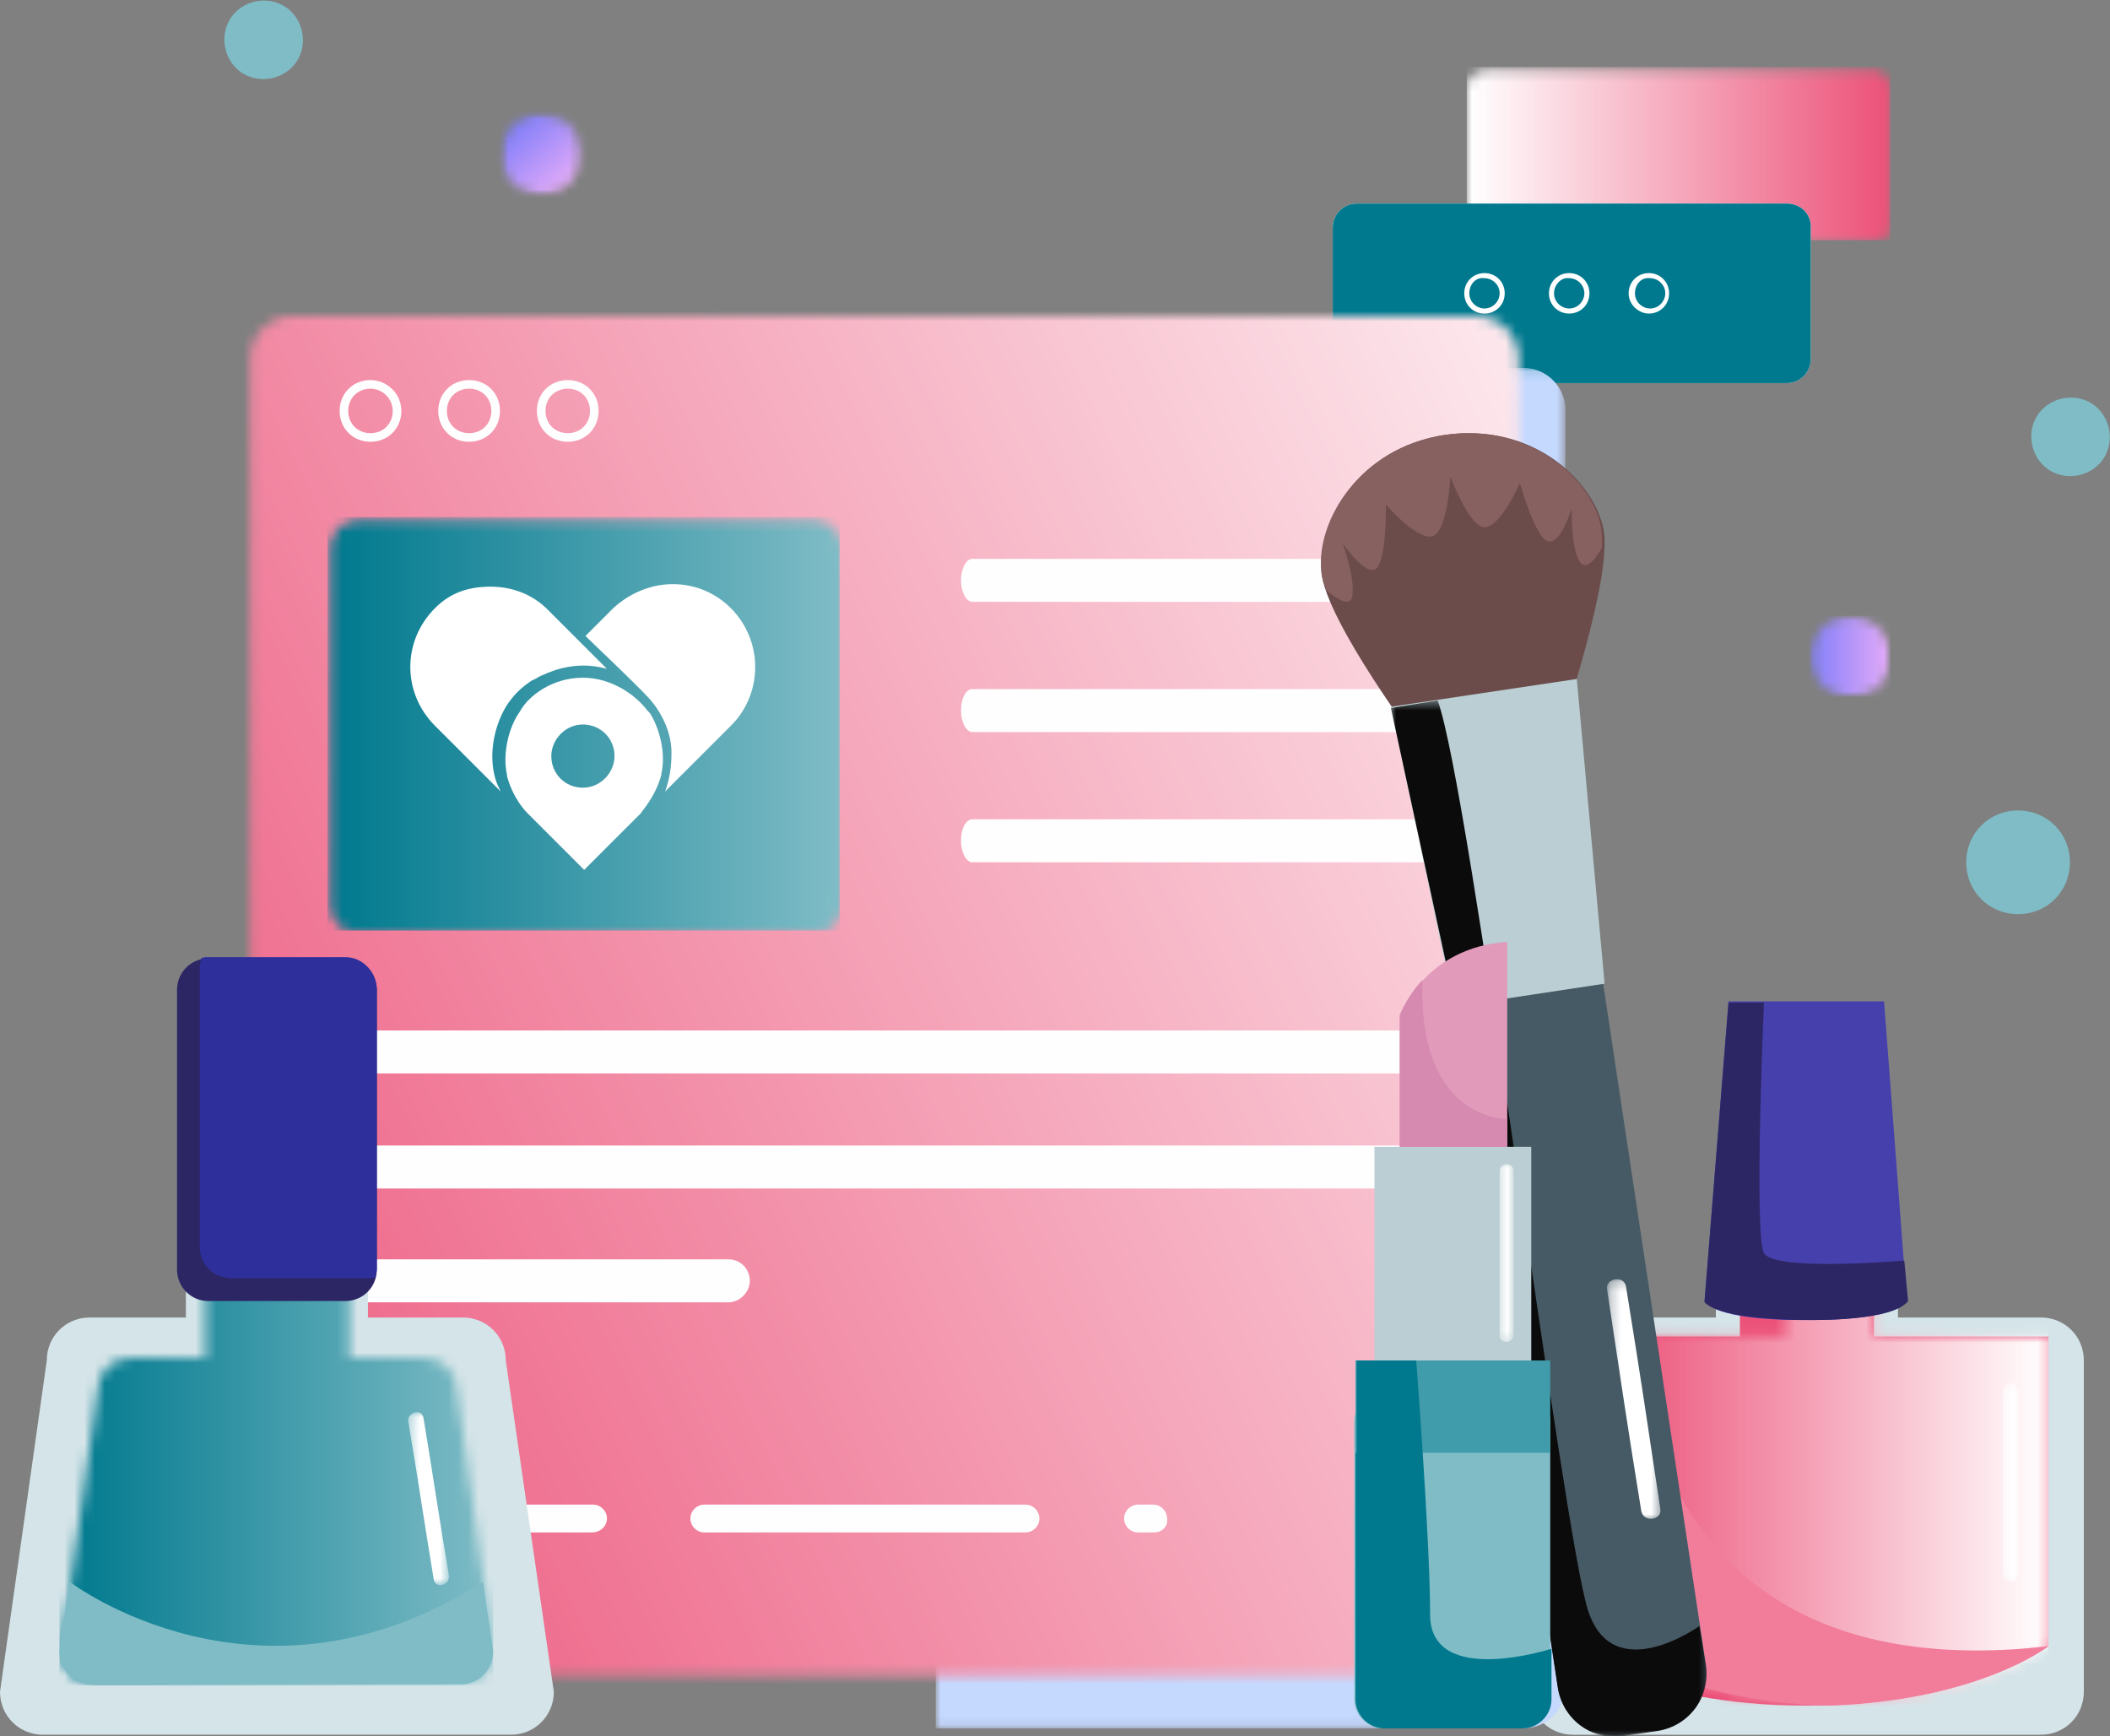 <?xml version="1.0" encoding="UTF-8"?>
<svg width="209px" height="172px" viewBox="0 0 209 172" version="1.1" xmlns="http://www.w3.org/2000/svg" xmlns:xlink="http://www.w3.org/1999/xlink">
    <rect x="0" y="0" width="209" height="172" fill="#808080" stroke="none"/>
    <!-- Generator: sketchtool 58 (101010) - https://sketch.com -->
    <title>FFE56214-AE2A-4AD1-B09F-B7809E9DB8E6</title>
    <desc>Created with sketchtool.</desc>
    <defs>
        <path d="M1.753,0.376 C0.751,0.376 0,1.127 0,2.129 L0,15.781 C0,16.783 0.751,17.535 1.753,17.535 L40.204,17.535 C41.206,17.535 41.958,16.783 41.958,15.781 L41.958,2.004 C41.958,1.002 41.206,0.25 40.204,0.25 L1.753,0.25 L1.753,0.376 Z" id="path-1"></path>
        <linearGradient x1="100.115%" y1="49.526%" x2="0.109%" y2="49.526%" id="linearGradient-3">
            <stop stop-color="#EC5279" offset="0%"></stop>
            <stop stop-color="#EC5279" offset="0.942%"></stop>
            <stop stop-color="#FFFFFF" offset="99.76%"></stop>
            <stop stop-color="#FFFFFF" offset="100%"></stop>
        </linearGradient>
        <rect id="path-4" x="0.125" y="0.04" width="8.016" height="8.016"></rect>
        <path d="M8.141,4.048 C8.141,6.302 6.388,8.056 4.133,8.056 C1.879,8.056 0.125,6.302 0.125,4.048 C0.125,1.794 1.879,0.04 4.133,0.04 C6.262,0.04 8.141,1.919 8.141,4.048" id="path-6"></path>
        <linearGradient x1="-0.351%" y1="50.768%" x2="99.752%" y2="50.768%" id="linearGradient-8">
            <stop stop-color="#817EF9" offset="0%"></stop>
            <stop stop-color="#817EF9" offset="0.942%"></stop>
            <stop stop-color="#E4ABF9" offset="99.76%"></stop>
            <stop stop-color="#E4ABF9" offset="100%"></stop>
        </linearGradient>
        <path d="M24.173,0 L19.914,0 L17.535,0 L17.535,5.887 L13.276,5.887 L0.125,5.887 L0.125,36.572 C0.125,36.572 7.014,41.958 21.918,42.459 C36.823,41.958 43.711,36.572 43.711,36.572 L43.711,5.887 L30.56,5.887 L26.302,5.887 L26.302,0 L24.173,0 Z" id="path-9"></path>
        <linearGradient x1="-0.03%" y1="49.979%" x2="100.068%" y2="49.979%" id="linearGradient-11">
            <stop stop-color="#EC5279" offset="0%"></stop>
            <stop stop-color="#EC5279" offset="0.942%"></stop>
            <stop stop-color="#FFFFFF" offset="99.76%"></stop>
            <stop stop-color="#FFFFFF" offset="100%"></stop>
        </linearGradient>
        <rect id="path-12" x="0.501" y="0.501" width="1.503" height="19.664"></rect>
        <rect id="path-14" x="0.751" y="0" width="8.016" height="8.016"></rect>
        <path d="M7.39,7.014 C5.761,8.517 3.131,8.266 1.753,6.638 C0.25,5.01 0.501,2.38 2.129,1.002 C3.757,-0.501 6.388,-0.25 7.765,1.378 C9.268,3.006 9.143,5.511 7.39,7.014" id="path-16"></path>
        <linearGradient x1="35.162%" y1="33.296%" x2="64.998%" y2="67.154%" id="linearGradient-18">
            <stop stop-color="#817EF9" offset="0%"></stop>
            <stop stop-color="#817EF9" offset="0.942%"></stop>
            <stop stop-color="#E4ABF9" offset="99.76%"></stop>
            <stop stop-color="#E4ABF9" offset="100%"></stop>
        </linearGradient>
        <rect id="path-19" x="0" y="0.125" width="62.373" height="134.766"></rect>
        <path d="M4.298,0 C2.044,0 0.165,1.879 0.165,4.133 L0.165,130.508 C0.165,132.762 2.044,134.641 4.298,134.641 L121.655,134.641 C123.91,134.641 125.789,132.762 125.789,130.508 L125.789,4.133 C125.789,1.879 123.91,0 121.655,0 L4.298,0 Z" id="path-21"></path>
        <linearGradient x1="12.171%" y1="68.026%" x2="94.546%" y2="28.799%" id="linearGradient-23">
            <stop stop-color="#EC5279" offset="0%"></stop>
            <stop stop-color="#EC5279" offset="0.942%"></stop>
            <stop stop-color="#FFFFFF" offset="99.76%"></stop>
            <stop stop-color="#FFFFFF" offset="100%"></stop>
        </linearGradient>
        <path d="M3.046,0.291 C1.543,0.291 0.291,1.543 0.291,3.046 L0.291,38.491 C0.291,39.994 1.543,41.247 3.046,41.247 L48.26,41.247 C49.763,41.247 51.016,39.994 51.016,38.491 L51.016,3.046 C51.016,1.543 49.763,0.291 48.26,0.291 L3.046,0.291 Z" id="path-24"></path>
        <linearGradient x1="-0.056%" y1="50.169%" x2="99.951%" y2="50.169%" id="linearGradient-26">
            <stop stop-color="#00798E" offset="0%"></stop>
            <stop stop-color="#00798E" offset="0.942%"></stop>
            <stop stop-color="#7FBCC6" offset="99.76%"></stop>
            <stop stop-color="#7FBCC6" offset="100%"></stop>
        </linearGradient>
        <rect id="path-27" x="0.25" y="0.25" width="5.26" height="23.797"></rect>
        <rect id="path-29" x="0" y="0.501" width="31.312" height="102.578"></rect>
        <path d="M14.444,0 L14.444,8.016 L7.054,8.016 C5.175,8.016 3.798,9.519 3.798,11.272 L0.165,37.073 C0.165,38.952 1.668,40.33 3.422,40.33 L39.744,40.33 C41.622,40.33 43,38.827 43,37.073 L39.368,11.272 C39.368,9.394 37.865,8.016 36.111,8.016 L28.722,8.016 L28.722,0 L14.444,0 Z" id="path-31"></path>
        <linearGradient x1="0.014%" y1="49.952%" x2="100.052%" y2="49.952%" id="linearGradient-33">
            <stop stop-color="#00798E" offset="0%"></stop>
            <stop stop-color="#00798E" offset="0.942%"></stop>
            <stop stop-color="#7FBCC6" offset="99.76%"></stop>
            <stop stop-color="#7FBCC6" offset="100%"></stop>
        </linearGradient>
        <rect id="path-34" x="0.376" y="0.04" width="4.008" height="17.034"></rect>
        <rect id="path-36" x="0.626" y="0" width="1.378" height="17.66"></rect>
    </defs>
    <g id="Diseño-sin-lo-que-no-va" stroke="none" stroke-width="1" fill="none" fill-rule="evenodd">
        <g id="Tutorial-2" transform="translate(-83, -191)">
            <g id="Untitled-2" transform="translate(83, 191)">
                <g id="Clipped" transform="translate(145.287, 6.262)">
                    <mask id="mask-2" fill="white">
                        <use xlink:href="#path-1"></use>
                    </mask>
                    <g id="SVGID_1_"></g>
                    <rect id="Rectangle" fill="url(#linearGradient-3)" fill-rule="nonzero" mask="url(#mask-2)" x="0" y="0.376" width="41.958" height="17.159"></rect>
                </g>
                <g id="Group" transform="translate(22.129, 0)">
                    <path d="M154.846,20.165 L112.262,20.165 C111.009,20.165 109.882,21.167 109.882,22.545 L109.882,35.57 C109.882,36.823 110.884,37.95 112.262,37.95 L154.846,37.95 C156.098,37.95 157.226,36.948 157.226,35.57 L157.226,22.419 C157.226,21.167 156.224,20.165 154.846,20.165" id="Path" fill="#FFFFFF" fill-rule="nonzero"></path>
                    <path d="M154.846,20.165 L112.262,20.165 C111.009,20.165 109.882,21.167 109.882,22.545 L109.882,35.57 C109.882,36.823 110.884,37.95 112.262,37.95 L154.846,37.95 C156.098,37.95 157.226,36.948 157.226,35.57 L157.226,22.419 C157.226,21.167 156.224,20.165 154.846,20.165" id="Path" fill="#00798E" fill-rule="nonzero"></path>
                    <path d="M122.908,29.057 C122.908,27.93 123.785,27.053 124.912,27.053 C126.039,27.053 126.916,27.93 126.916,29.057 C126.916,30.185 126.039,31.061 124.912,31.061 C123.785,31.061 122.908,30.185 122.908,29.057 M123.409,29.057 C123.409,29.934 124.16,30.56 124.912,30.56 C125.789,30.56 126.415,29.809 126.415,29.057 C126.415,28.181 125.663,27.554 124.912,27.554 C124.035,27.429 123.409,28.181 123.409,29.057" id="Shape" fill="#FFFFFF" fill-rule="nonzero"></path>
                    <path d="M131.299,29.057 C131.299,27.93 132.176,27.053 133.303,27.053 C134.431,27.053 135.307,27.93 135.307,29.057 C135.307,30.185 134.431,31.061 133.303,31.061 C132.176,31.061 131.299,30.185 131.299,29.057 M131.8,29.057 C131.8,29.934 132.552,30.56 133.303,30.56 C134.18,30.56 134.806,29.809 134.806,29.057 C134.806,28.181 134.055,27.554 133.303,27.554 C132.552,27.429 131.8,28.181 131.8,29.057" id="Shape" fill="#FFFFFF" fill-rule="nonzero"></path>
                    <path d="M139.19,29.057 C139.19,27.93 140.067,27.053 141.194,27.053 C142.321,27.053 143.198,27.93 143.198,29.057 C143.198,30.185 142.321,31.061 141.194,31.061 C140.192,31.061 139.19,30.185 139.19,29.057 M139.816,29.057 C139.816,29.934 140.568,30.56 141.319,30.56 C142.196,30.56 142.822,29.809 142.822,29.057 C142.822,28.181 142.071,27.554 141.319,27.554 C140.443,27.429 139.816,28.181 139.816,29.057" id="Shape" fill="#FFFFFF" fill-rule="nonzero"></path>
                    <path d="M182.901,85.419 C182.901,88.299 180.647,90.554 177.766,90.554 C174.886,90.554 172.631,88.299 172.631,85.419 C172.631,82.538 174.886,80.284 177.766,80.284 C180.647,80.284 182.901,82.538 182.901,85.419" id="Path" fill="#7FBCC6" fill-rule="nonzero"></path>
                    <g id="Clipped" transform="translate(156.975, 60.955)">
                        <mask id="mask-5" fill="white">
                            <use xlink:href="#path-4"></use>
                        </mask>
                        <g id="SVGID_4_"></g>
                        <g mask="url(#mask-5)">
                            <mask id="mask-7" fill="white">
                                <use xlink:href="#path-6"></use>
                            </mask>
                            <g id="SVGID_6_"></g>
                            <rect id="Rectangle" fill="url(#linearGradient-8)" fill-rule="nonzero" mask="url(#mask-7)" x="0.125" y="0.04" width="8.016" height="8.016"></rect>
                        </g>
                    </g>
                    <path d="M185.532,46.216 C183.903,47.594 181.398,47.469 180.021,45.841 C178.643,44.212 178.768,41.707 180.396,40.33 C182.025,38.952 184.53,39.077 185.907,40.705 C187.285,42.334 187.16,44.839 185.532,46.216" id="Path" fill="#7FBCC6" fill-rule="nonzero"></path>
                    <path d="M6.553,6.889 C4.925,8.266 2.42,8.141 1.042,6.513 C-0.336,4.885 -0.21,2.38 1.418,1.002 C3.046,-0.376 5.551,-0.25 6.929,1.378 C8.306,3.006 8.181,5.511 6.553,6.889" id="Path" fill="#7FBCC6" fill-rule="nonzero"></path>
                    <path d="M180.021,130.508 L165.868,130.508 L165.868,126.5 L147.832,126.5 L147.832,130.508 L133.679,130.508 C131.299,130.508 129.421,132.387 129.421,134.766 L129.421,167.581 C129.421,169.961 131.299,171.84 133.679,171.84 L180.021,171.84 C182.4,171.84 184.279,169.961 184.279,167.581 L184.279,134.766 C184.279,132.387 182.4,130.508 180.021,130.508" id="Path" fill="#D4E4E8" fill-rule="nonzero"></path>
                    <path d="M163.488,132.387 L163.488,126.5 L156.85,126.5 L150.212,126.5 L150.212,132.387 L132.928,132.387 L132.928,163.072 C132.928,163.072 140.443,168.959 156.85,168.959 C173.257,168.959 180.772,163.072 180.772,163.072 L180.772,132.387 L163.488,132.387 L163.488,132.387 Z" id="Path" fill="#EC5279" fill-rule="nonzero"></path>
                </g>
                <g id="Clipped" transform="translate(159.064, 126.5)">
                    <mask id="mask-10" fill="white">
                        <use xlink:href="#path-9"></use>
                    </mask>
                    <g id="SVGID_9_"></g>
                    <rect id="Rectangle" fill="url(#linearGradient-11)" fill-rule="nonzero" mask="url(#mask-10)" x="0.25" y="0" width="43.586" height="42.459"></rect>
                </g>
                <g id="Group" transform="translate(48.847, 11.272)">
                    <path d="M137.772,87.924 L130.257,87.924 L129.882,87.924 L122.367,87.924 L119.987,117.607 C121.49,119.611 129.13,119.486 130.007,119.486 C130.884,119.486 138.524,119.611 140.027,117.607 L137.772,87.924 Z" id="Path" fill="#4640AD" fill-rule="nonzero"></path>
                    <path d="M130.132,119.486 C131.009,119.486 138.649,119.611 140.152,117.607 L139.776,113.599 C139.776,113.599 126.876,114.727 125.874,112.848 C124.872,110.969 125.874,88.049 125.874,88.049 L122.367,88.049 L119.987,117.733 C121.741,119.486 129.381,119.486 130.132,119.486" id="Path" fill="#2C2664" fill-rule="nonzero"></path>
                    <g id="Clipped" transform="translate(149.045, 125.248)">
                        <mask id="mask-13" fill="white">
                            <use xlink:href="#path-12"></use>
                        </mask>
                        <g id="SVGID_12_"></g>
                        <path d="M0.501,1.252 L0.501,19.413 C0.501,20.415 2.004,20.415 2.004,19.413 L2.004,1.252 C2.004,0.25 0.501,0.25 0.501,1.252" id="Path" fill="#FFFFFF" fill-rule="nonzero" mask="url(#mask-13)"></path>
                    </g>
                    <path d="M110.468,121.114 L110.468,151.8 C110.468,151.8 117.357,157.186 132.261,157.687 C147.166,157.186 154.054,151.8 154.054,151.8 C113.099,156.434 113.349,121.114 113.349,121.114 L110.468,121.114 L110.468,121.114 Z" id="Path" fill="#F17D9B" fill-rule="nonzero"></path>
                    <g id="Clipped">
                        <mask id="mask-15" fill="white">
                            <use xlink:href="#path-14"></use>
                        </mask>
                        <g id="SVGID_14_"></g>
                        <g mask="url(#mask-15)">
                            <mask id="mask-17" fill="white">
                                <use xlink:href="#path-16"></use>
                            </mask>
                            <g id="SVGID_16_"></g>
                            <polygon id="Path" fill="url(#linearGradient-18)" fill-rule="nonzero" mask="url(#mask-17)" points="5.386 -4.885 13.652 4.509 4.258 12.9 -4.133 3.507"></polygon>
                        </g>
                    </g>
                    <g id="Clipped" transform="translate(43.837, 25.05)">
                        <mask id="mask-20" fill="white">
                            <use xlink:href="#path-19"></use>
                        </mask>
                        <g id="SVGID_19_"></g>
                        <path d="M58.24,0.125 L0,0.125 L0,134.892 L58.24,134.892 C60.495,134.892 62.373,133.013 62.373,130.758 L62.373,4.258 C62.373,2.004 60.495,0.125 58.24,0.125" id="Path" fill="#C5D9FF" fill-rule="nonzero" mask="url(#mask-20)"></path>
                    </g>
                </g>
                <g id="Clipped" transform="translate(24.634, 31.312)">
                    <mask id="mask-22" fill="white">
                        <use xlink:href="#path-21"></use>
                    </mask>
                    <g id="SVGID_21_"></g>
                    <polygon id="Path" fill="url(#linearGradient-23)" fill-rule="nonzero" mask="url(#mask-22)" points="-51.938 24.423 102.868 -48.596 177.766 110.093 22.96 183.237"></polygon>
                </g>
                <g id="Group" transform="translate(32.149, 37.574)">
                    <path d="M7.179,3.131 C7.179,4.634 6.052,5.761 4.549,5.761 C3.046,5.761 1.919,4.634 1.919,3.131 C1.919,1.628 3.046,0.501 4.549,0.501 C5.927,0.501 7.179,1.628 7.179,3.131 Z" id="Path" stroke="#FFFEFF" stroke-width="0.853"></path>
                    <path d="M16.948,3.131 C16.948,4.634 15.821,5.761 14.318,5.761 C12.815,5.761 11.688,4.634 11.688,3.131 C11.688,1.628 12.815,0.501 14.318,0.501 C15.821,0.501 16.948,1.628 16.948,3.131 Z" id="Path" stroke="#FFFEFF" stroke-width="0.853"></path>
                    <path d="M26.718,3.131 C26.718,4.634 25.591,5.761 24.088,5.761 C22.585,5.761 21.457,4.634 21.457,3.131 C21.457,1.628 22.585,0.501 24.088,0.501 C25.591,0.501 26.718,1.628 26.718,3.131 Z" id="Path" stroke="#FFFEFF" stroke-width="0.853"></path>
                    <path d="M108.63,68.761 L2.295,68.761 C1.042,68.761 0.165,67.759 0.165,66.632 C0.165,65.379 1.167,64.502 2.295,64.502 L108.63,64.502 C109.882,64.502 110.759,65.504 110.759,66.632 C110.759,67.884 109.882,68.761 108.63,68.761" id="Path" fill="#FFFEFF" fill-rule="nonzero"></path>
                    <path d="M121.781,22.044 L64.167,22.044 C63.541,22.044 63.04,21.042 63.04,19.914 C63.04,18.787 63.541,17.785 64.167,17.785 L121.781,17.785 C122.407,17.785 122.908,18.787 122.908,19.914 C122.908,21.042 122.407,22.044 121.781,22.044" id="Path" fill="#FFFEFF" fill-rule="nonzero"></path>
                    <path d="M121.781,34.944 L64.167,34.944 C63.541,34.944 63.04,33.942 63.04,32.815 C63.04,31.562 63.541,30.686 64.167,30.686 L121.781,30.686 C122.407,30.686 122.908,31.688 122.908,32.815 C122.908,33.942 122.407,34.944 121.781,34.944" id="Path" fill="#FFFEFF" fill-rule="nonzero"></path>
                    <path d="M121.781,47.845 L64.167,47.845 C63.541,47.845 63.04,46.843 63.04,45.715 C63.04,44.463 63.541,43.586 64.167,43.586 L121.781,43.586 C122.407,43.586 122.908,44.588 122.908,45.715 C122.908,46.843 122.407,47.845 121.781,47.845" id="Path" fill="#FFFEFF" fill-rule="nonzero"></path>
                    <path d="M108.63,80.158 L2.295,80.158 C1.042,80.158 0.165,79.156 0.165,78.029 C0.165,76.777 1.167,75.9 2.295,75.9 L108.63,75.9 C109.882,75.9 110.759,76.902 110.759,78.029 C110.759,79.156 109.882,80.158 108.63,80.158" id="Path" fill="#FFFEFF" fill-rule="nonzero"></path>
                    <path d="M39.994,91.431 L2.295,91.431 C1.042,91.431 0.165,90.429 0.165,89.301 C0.165,88.174 1.167,87.172 2.295,87.172 L39.994,87.172 C41.247,87.172 42.123,88.174 42.123,89.301 C42.123,90.429 41.121,91.431 39.994,91.431" id="Path" fill="#FFFEFF" fill-rule="nonzero"></path>
                    <path d="M26.467,114.226 L1.668,114.226 C0.917,114.226 0.291,113.599 0.291,112.848 C0.291,112.097 0.917,111.47 1.668,111.47 L26.593,111.47 C27.344,111.47 27.97,112.097 27.97,112.848 C27.97,113.599 27.344,114.226 26.467,114.226" id="Path" fill="#FFFEFF" fill-rule="nonzero"></path>
                    <path d="M69.427,114.226 L37.614,114.226 C36.863,114.226 36.237,113.599 36.237,112.848 C36.237,112.097 36.863,111.47 37.614,111.47 L69.427,111.47 C70.179,111.47 70.805,112.097 70.805,112.848 C70.805,113.599 70.179,114.226 69.427,114.226" id="Path" fill="#FFFEFF" fill-rule="nonzero"></path>
                    <path d="M82.202,114.226 L80.574,114.226 C79.823,114.226 79.197,113.599 79.197,112.848 C79.197,112.097 79.823,111.47 80.574,111.47 L82.077,111.47 C82.829,111.47 83.455,112.097 83.455,112.848 C83.58,113.599 82.954,114.226 82.202,114.226" id="Path" fill="#FFFEFF" fill-rule="nonzero"></path>
                </g>
                <g id="Clipped" transform="translate(32.149, 50.936)">
                    <mask id="mask-25" fill="white">
                        <use xlink:href="#path-24"></use>
                    </mask>
                    <g id="SVGID_24_"></g>
                    <rect id="Rectangle" fill="url(#linearGradient-26)" fill-rule="nonzero" mask="url(#mask-25)" x="0.291" y="0.291" width="50.725" height="40.956"></rect>
                </g>
                <g id="Group" transform="translate(0, 42.584)">
                    <path d="M57.739,29.183 C55.986,29.183 54.608,30.686 54.608,32.314 C54.608,34.067 55.986,35.445 57.739,35.445 C59.493,35.445 60.87,33.942 60.87,32.314 C60.87,30.56 59.493,29.183 57.739,29.183 M66.632,15.28 C68.886,15.28 70.89,16.157 72.393,17.66 C75.524,20.791 75.649,25.926 72.518,29.183 L72.393,29.308 L65.88,35.821 C66.381,34.443 66.506,33.191 66.506,32.189 C66.632,29.183 64.502,26.803 64.252,26.552 C62.749,24.924 58.741,21.167 57.99,20.415 L57.99,20.415 L60.745,17.66 C62.373,16.157 64.502,15.28 66.632,15.28 M48.596,15.531 C50.725,15.531 52.729,16.282 54.232,17.785 L54.357,17.91 L55.86,19.413 L57.113,20.666 L60.119,23.672 C56.612,22.67 53.856,24.298 53.731,24.298 C53.355,24.423 53.105,24.674 52.729,24.799 C51.727,25.425 50.976,26.177 50.35,27.053 C49.222,28.682 48.346,31.562 48.972,34.193 C49.097,34.694 49.222,35.069 49.473,35.57 L49.598,35.821 L43.085,29.308 C39.829,26.051 39.829,20.916 43.085,17.66 C44.588,16.157 46.342,15.531 48.596,15.531 M57.739,24.549 C60.62,24.549 62.999,26.302 64.127,27.805 L64.252,27.93 L64.377,28.055 C65.254,29.433 66.005,31.938 65.504,34.067 L65.504,34.193 L65.504,34.193 C64.878,36.447 63.5,37.825 63.5,37.95 L63.5,37.95 L57.864,43.586 L52.228,37.95 L52.228,37.95 C52.103,37.825 50.85,36.572 50.224,34.318 L50.224,34.193 L50.224,34.193 C49.723,31.938 50.475,29.308 51.477,27.93 C52.353,26.302 54.733,24.549 57.739,24.549 C57.739,24.549 57.739,24.549 57.739,24.549 C57.739,24.549 57.739,24.549 57.739,24.549" id="Shape" fill="#FFFFFF"></path>
                    <path d="M158.814,9.769 C157.812,5.01 151.8,-0.751 143.158,0.501 C134.516,1.753 130.508,9.143 130.884,14.028 C131.259,18.912 140.903,31.688 140.903,31.688 L147.792,30.686 L154.681,29.684 C154.555,29.558 159.816,14.529 158.814,9.769" id="Path" fill="#6B4C4B" fill-rule="nonzero"></path>
                    <path d="M143.033,0.501 L143.033,0.501 C134.516,1.879 130.383,9.143 130.884,13.902 C130.884,14.529 131.134,15.155 131.385,15.906 C132.261,16.658 133.639,17.535 133.89,16.658 C134.391,15.155 133.013,11.272 133.013,11.272 C133.013,11.272 135.267,14.529 136.269,13.777 C137.397,12.9 137.271,7.39 137.271,7.39 C137.271,7.39 140.402,11.022 141.905,10.521 C143.408,10.02 143.659,4.759 143.659,4.634 C143.659,4.634 145.538,9.644 147.041,9.644 C148.669,9.644 150.548,5.26 150.548,5.26 C150.548,5.26 152.05,10.646 153.303,11.022 C154.555,11.523 155.683,7.765 155.683,7.765 C155.683,7.765 155.557,11.899 156.559,13.151 C157.186,13.902 158.062,12.775 158.689,11.648 C158.689,10.897 158.689,10.145 158.563,9.519 C157.687,5.01 151.675,-0.751 143.033,0.501" id="Path" fill="#876060" fill-rule="nonzero"></path>
                    <path d="M168.959,122.242 C169.46,125.373 167.205,128.253 164.199,128.754 L160.818,129.255 C157.687,129.756 154.806,127.502 154.305,124.496 L144.16,57.238 C143.659,54.107 145.913,51.226 148.919,50.725 L152.301,50.224 C155.432,49.723 158.313,51.978 158.814,54.984 L168.959,122.242 Z" id="Path" fill="#465A65" fill-rule="nonzero"></path>
                    <polygon id="Path" fill="#BACED3" fill-rule="nonzero" points="137.772 27.429 144.035 57.113 158.939 54.858 156.184 24.674"></polygon>
                    <g id="Clipped" transform="translate(159.064, 83.916)">
                        <mask id="mask-28" fill="white">
                            <use xlink:href="#path-27"></use>
                        </mask>
                        <g id="SVGID_27_"></g>
                        <path d="M5.386,22.92 C4.008,13.777 3.507,10.27 2.004,1.002 C1.879,-0.25 -0.125,0.125 0.125,1.252 C1.503,10.396 2.004,13.902 3.507,23.171 C3.757,24.423 5.636,24.048 5.386,22.92" id="Path" fill="#FFFFFF" fill-rule="nonzero" mask="url(#mask-28)"></path>
                    </g>
                    <g id="Clipped" transform="translate(137.772, 26.302)">
                        <mask id="mask-30" fill="white">
                            <use xlink:href="#path-29"></use>
                        </mask>
                        <g id="SVGID_29_"></g>
                        <path d="M6.388,30.811 C6.388,30.936 6.388,30.936 6.388,31.061 L16.533,98.319 C17.034,101.45 19.914,103.58 23.046,103.079 L26.427,102.578 C29.558,102.077 31.688,99.196 31.187,96.065 L30.56,92.182 C30.56,92.182 22.044,98.319 19.539,90.679 C17.034,83.039 7.891,9.519 4.634,0.501 L-2.84217094e-14,1.252 L6.388,30.811 L6.388,30.811 Z" id="Path" fill="#0C0B0B" fill-rule="nonzero" mask="url(#mask-30)"></path>
                    </g>
                    <path d="M45.841,87.924 L36.447,87.924 L36.447,83.916 L18.411,83.916 L18.411,87.924 L8.893,87.924 C6.513,87.924 4.634,89.802 4.634,92.182 L0,124.997 C0,127.377 1.879,129.255 4.258,129.255 L50.6,129.255 C52.98,129.255 54.858,127.377 54.858,124.997 L50.099,92.182 C50.099,89.802 48.22,87.924 45.841,87.924" id="Path" fill="#D4E4E8" fill-rule="nonzero"></path>
                </g>
                <g id="Clipped" transform="translate(5.847, 126.5)">
                    <mask id="mask-32" fill="white">
                        <use xlink:href="#path-31"></use>
                    </mask>
                    <g id="SVGID_31_"></g>
                    <rect id="Rectangle" fill="url(#linearGradient-33)" fill-rule="nonzero" mask="url(#mask-32)" x="0.04" y="0" width="42.96" height="40.455"></rect>
                </g>
                <g id="Group" transform="translate(5.847, 92.683)">
                    <path d="M43,70.89 L41.998,64.001 C19.704,78.28 1.042,64.001 1.042,64.001 L0.04,70.89 C0.04,72.769 1.543,74.147 3.297,74.147 L39.618,74.147 C41.497,74.272 43,72.769 43,70.89" id="Path" fill="#7FBCC6" fill-rule="nonzero"></path>
                    <g id="Clipped" transform="translate(34.233, 47.178)">
                        <mask id="mask-35" fill="white">
                            <use xlink:href="#path-34"></use>
                        </mask>
                        <g id="SVGID_34_"></g>
                        <path d="M0.376,1.042 C1.252,6.177 2.004,11.312 2.881,16.573 C3.006,17.575 4.509,17.199 4.384,16.197 C3.507,11.062 2.755,5.927 1.879,0.666 C1.753,-0.461 0.125,0.04 0.376,1.042" id="Path" fill="#FFFFFF" fill-rule="nonzero" mask="url(#mask-35)"></path>
                    </g>
                    <path d="M31.477,33.065 C31.477,34.819 30.099,36.197 28.346,36.197 L14.819,36.197 C13.066,36.197 11.688,34.819 11.688,33.065 L11.688,5.386 C11.688,3.632 13.066,2.254 14.819,2.254 L28.346,2.254 C30.099,2.254 31.477,3.632 31.477,5.386 L31.477,33.065 Z" id="Path" fill="#2C2664" fill-rule="nonzero"></path>
                    <path d="M28.346,2.129 L14.819,2.129 C14.569,2.129 14.318,2.129 14.068,2.254 C14.068,2.505 13.943,2.755 13.943,3.006 L13.943,30.811 C13.943,32.564 15.32,33.942 17.074,33.942 L30.6,33.942 C30.851,33.942 31.101,33.942 31.352,33.817 C31.352,33.566 31.477,33.316 31.477,33.065 L31.477,5.386 C31.477,3.632 30.099,2.129 28.346,2.129" id="Path" fill="#2F2F9B" fill-rule="nonzero"></path>
                    <rect id="Rectangle" fill="#BACED3" fill-rule="nonzero" x="130.297" y="20.916" width="15.531" height="22.92"></rect>
                    <path d="M147.707,75.649 C147.707,77.152 146.454,78.53 144.826,78.53 L131.174,78.53 C129.671,78.53 128.294,77.278 128.294,75.649 L128.294,48.095 C128.294,46.592 129.546,45.214 131.174,45.214 L144.826,45.214 C146.329,45.214 147.707,46.467 147.707,48.095 L147.707,75.649 Z" id="Path" fill="#7FBCC6" fill-rule="nonzero"></path>
                    <rect id="Rectangle" fill="#409BAA" fill-rule="nonzero" x="128.419" y="42.083" width="19.288" height="9.143"></rect>
                    <path d="M132.802,20.916 L132.802,7.891 C132.802,7.891 135.307,1.127 143.448,0.626 L143.448,20.916 L132.802,20.916 Z" id="Path" fill="#E19ABA" fill-rule="nonzero"></path>
                    <path d="M128.419,51.226 L128.419,75.649 C128.419,77.152 129.671,78.53 131.299,78.53 L144.951,78.53 C146.454,78.53 147.832,77.278 147.832,75.649 L147.832,70.64 C147.832,70.64 135.808,74.522 135.808,67.258 C135.808,59.868 134.431,42.083 134.431,42.083 L128.544,42.083 L128.544,48.095 L128.544,51.226 L128.419,51.226 Z" id="Path" fill="#00798E" fill-rule="nonzero"></path>
                    <g id="Clipped" transform="translate(141.946, 22.545)">
                        <mask id="mask-37" fill="white">
                            <use xlink:href="#path-36"></use>
                        </mask>
                        <g id="SVGID_36_"></g>
                        <path d="M2.129,17.034 L2.129,0.751 C2.129,-0.125 0.751,-0.125 0.751,0.751 L0.751,17.034 C0.626,17.91 2.129,17.91 2.129,17.034" id="Path" fill="#FFFFFF" fill-rule="nonzero" mask="url(#mask-37)"></path>
                    </g>
                    <path d="M135.057,4.384 C133.429,6.137 132.802,7.891 132.802,7.891 L132.802,20.916 L143.448,20.916 L143.448,18.161 C143.323,18.161 134.556,18.286 135.057,4.384" id="Path" fill="#D68AB0" fill-rule="nonzero"></path>
                </g>
            </g>
        </g>
    </g>
</svg>